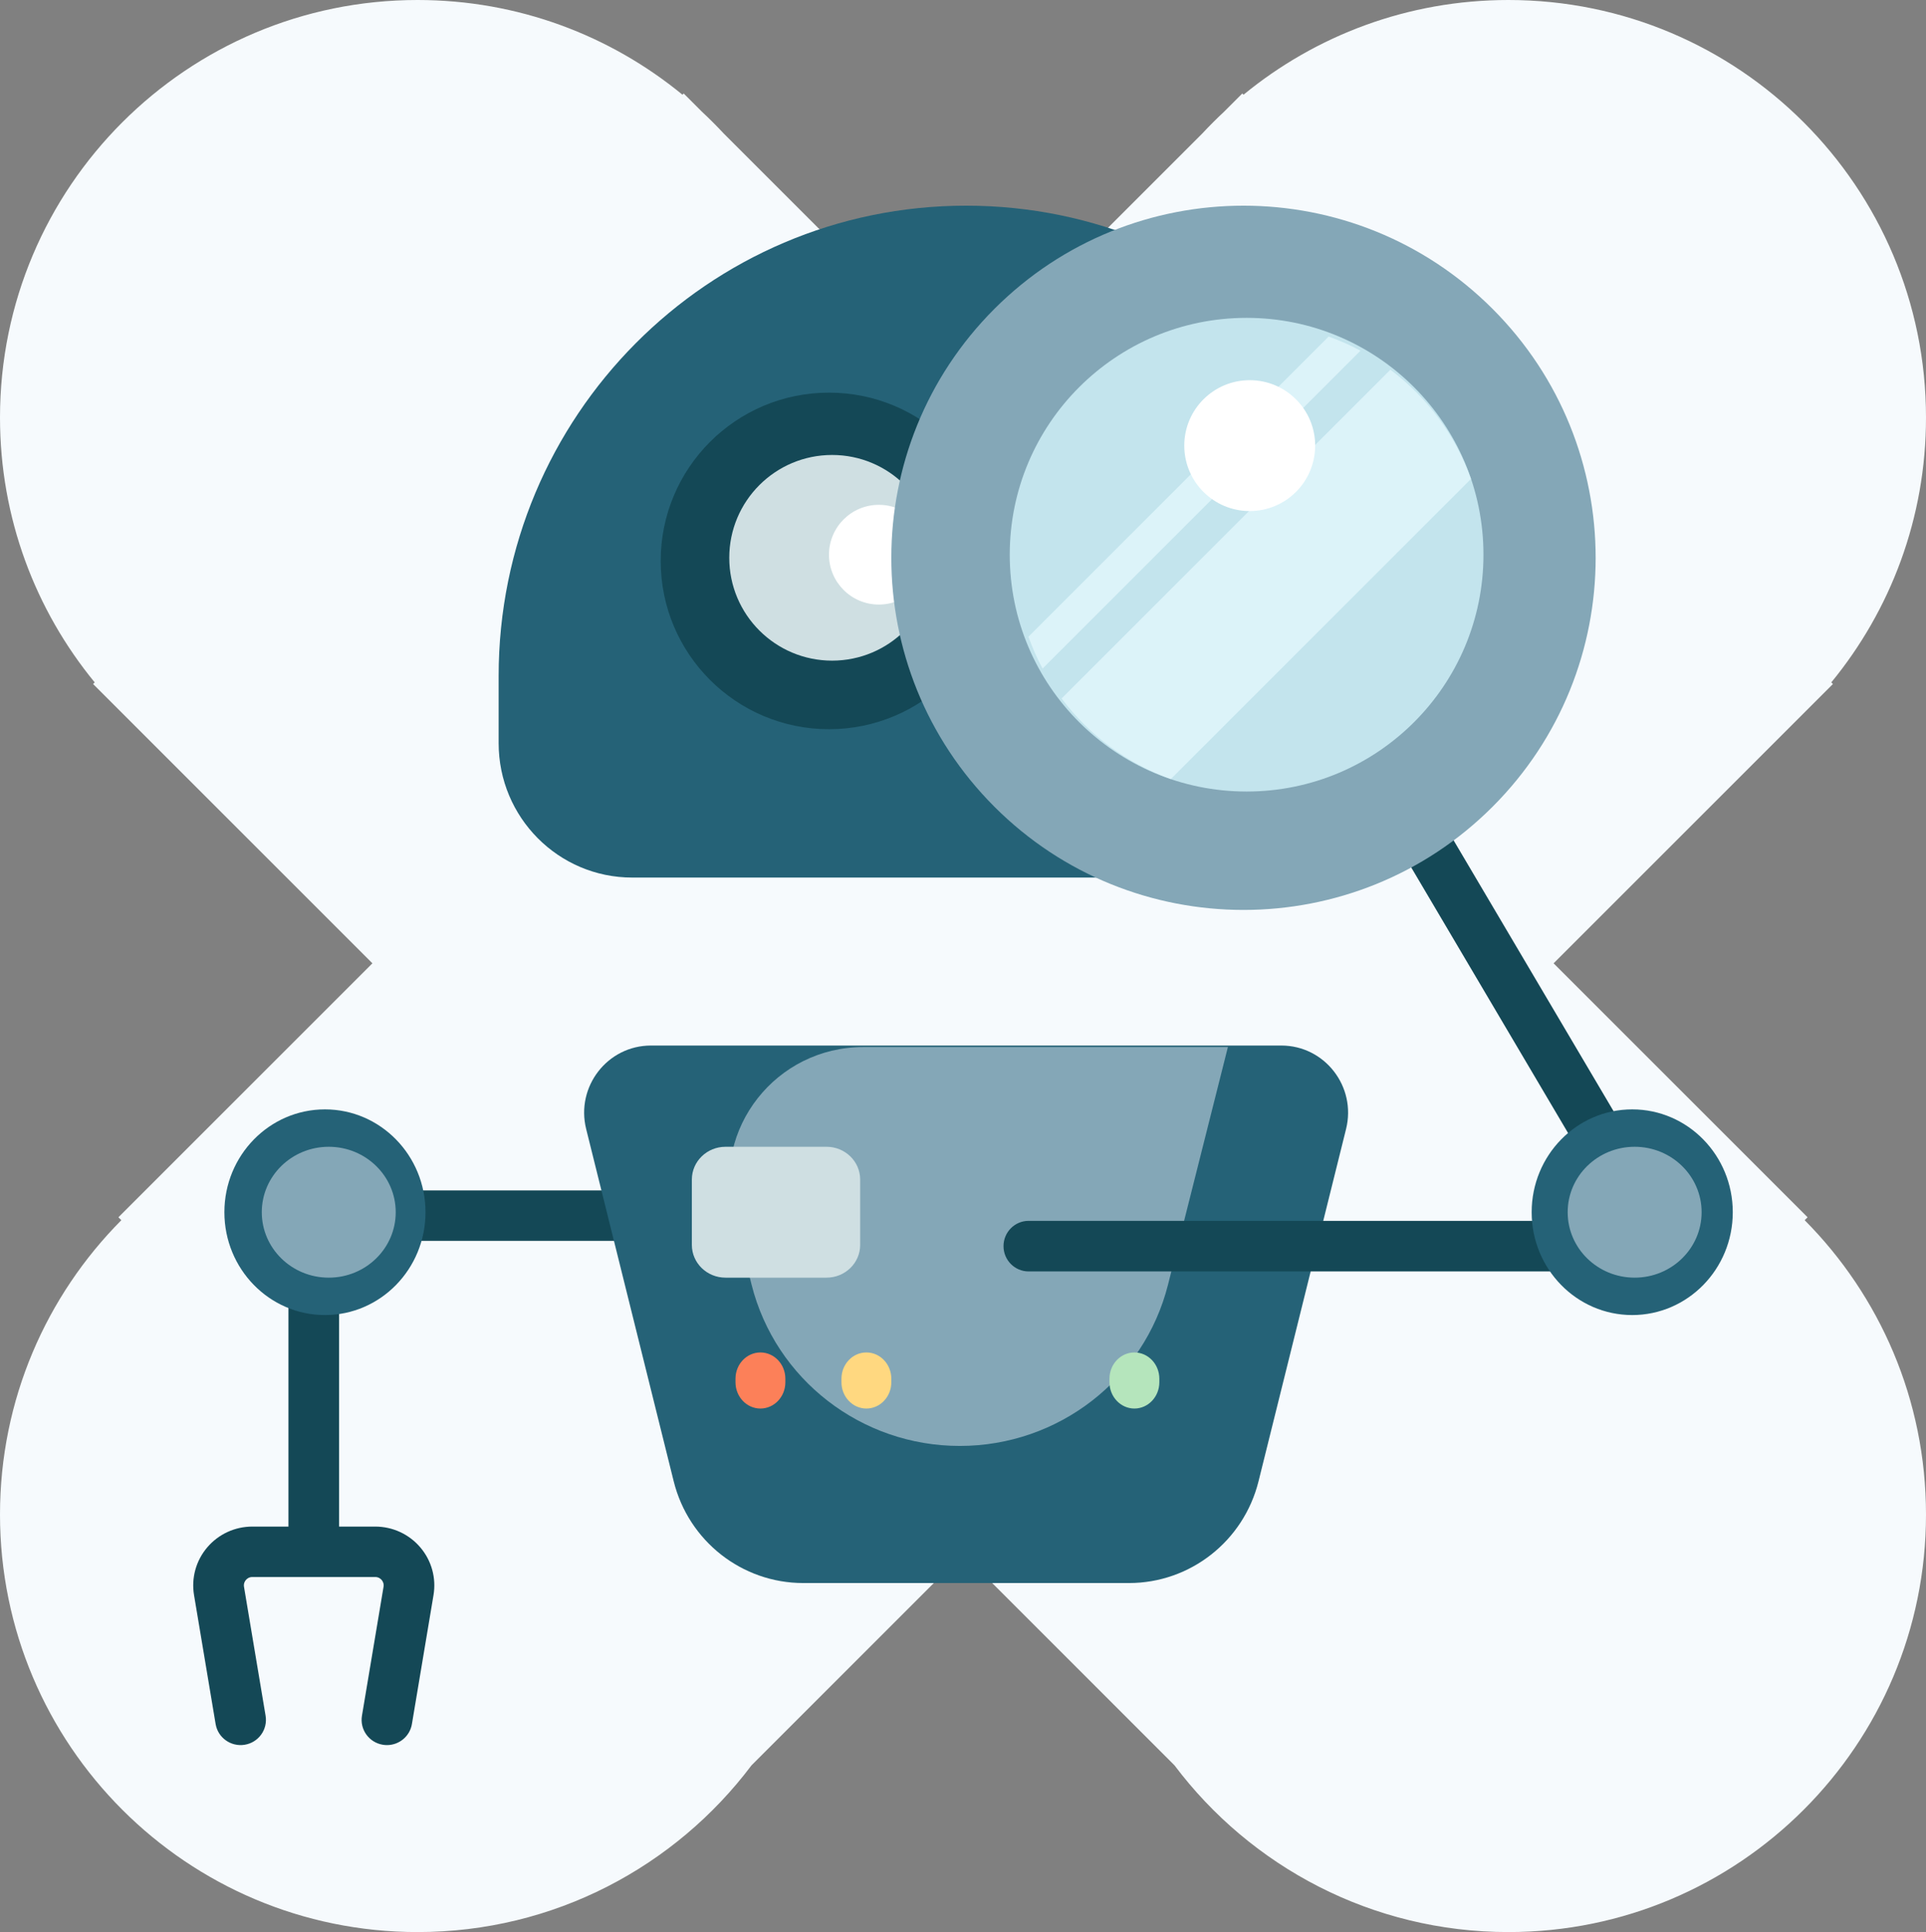 <svg width="309px" height="310px" viewBox="0 0 309 310" version="1.1" xmlns="http://www.w3.org/2000/svg" xmlns:xlink="http://www.w3.org/1999/xlink">
    <rect x="0" y="0" width="309" height="310" fill="#808080" stroke="none"/>
    <g id="Web-Design" stroke="none" stroke-width="1" fill="none" fill-rule="evenodd">
        <g id="Error-404-page" transform="translate(-165, -297)">
            <g id="robot" transform="translate(165, 297)">
                <path d="M249.252,154.565 L290,195.312 L289.532,195.78 C301.565,207.892 309,224.578 309,243 C309,280.003 279.003,310 242,310 C220.102,310 200.657,299.494 188.431,283.248 L154.5,249.317 L120.569,283.248 C108.343,299.494 88.898,310 67,310 C29.997,310 0,280.003 0,243 C0,224.578 7.435,207.892 19.468,195.78 L19,195.312 L59.748,154.565 L14.935,109.752 L15.196,109.492 C5.7,97.929 0,83.13 0,67 C0,29.997 29.997,0 67,0 C83.13,0 97.929,5.7 109.492,15.196 L109.688,15 L112.59,17.902 C113.802,19.028 114.972,20.198 116.098,21.41 L154.5,59.812 L192.902,21.41 C194.028,20.198 195.198,19.028 196.41,17.902 L199.312,15 L199.508,15.196 C211.071,5.7 225.87,0 242,0 C279.003,0 309,29.997 309,67 C309,83.13 303.3,97.929 293.804,109.492 L294.065,109.752 L249.252,154.565 Z" id="Combined-Shape" fill="#F6FAFD"></path>
                <g id="searching" transform="translate(31, 33)" fill-rule="nonzero">
                    <path d="M83,162.045 C83,164.28 81.18,166.091 78.937,166.091 L23.404,166.091 L23.404,211.939 L29.198,211.939 C31.991,211.939 34.627,213.155 36.432,215.277 C38.238,217.398 39.01,220.187 38.551,222.93 L35.087,243.619 C34.755,245.598 33.034,247 31.084,247 C30.862,247 30.637,246.982 30.411,246.944 C28.197,246.577 26.702,244.493 27.071,242.289 L30.535,221.6 C30.625,221.064 30.383,220.685 30.232,220.507 C30.08,220.328 29.745,220.03 29.198,220.03 L9.483,220.03 C8.937,220.03 8.601,220.329 8.449,220.507 C8.297,220.685 8.057,221.064 8.146,221.6 L11.61,242.289 C11.979,244.492 10.484,246.577 8.27,246.944 C6.057,247.311 3.962,245.823 3.593,243.619 L0.13,222.93 C-0.329,220.188 0.443,217.398 2.248,215.277 C4.053,213.155 6.69,211.939 9.482,211.939 L15.277,211.939 L15.277,162.045 C15.277,159.811 17.096,158 19.34,158 L78.937,158 C81.181,158 83,159.811 83,162.045 Z" id="Path" fill="#144856"></path>
                    <path d="M184.957,148.151 L170.914,204.669 C168.53,214.267 159.959,221 150.126,221 L97.874,221 C88.041,221 79.469,214.267 77.085,204.669 L63.042,148.151 C61.352,141.347 66.467,134.756 73.437,134.756 L174.563,134.756 C181.533,134.756 186.648,141.347 184.957,148.151 Z M124,0 L124,0 C82.579,0 49,33.786 49,75.463 L49,86.244 C49,98.151 58.594,107.805 70.429,107.805 L177.571,107.805 C189.406,107.805 199,98.152 199,86.244 L199,75.463 C199,33.786 165.421,0 124,0 Z" id="Shape" fill="#256277"></path>
                    <path d="M166,135 L156.39,173.13 C152.558,188.334 138.786,199 122.986,199 L122.986,199 C107.186,199 93.414,188.334 89.582,173.13 L86.653,161.508 C83.26,148.043 93.526,135 107.518,135 L166,135 L166,135 Z" id="Path" fill="#84A7B7"></path>
                    <path d="M239.474,168.948 C238.759,170.217 237.423,171 235.976,171 L134.024,171 C131.802,171 130,169.183 130,166.943 C130,164.703 131.802,162.886 134.024,162.886 L228.897,162.886 L167.041,58.133 C165.904,56.208 166.531,53.718 168.441,52.572 C170.351,51.425 172.821,52.058 173.958,53.983 L239.434,164.868 C240.174,166.121 240.189,167.68 239.474,168.948 Z" id="Path" fill="#144856"></path>
                    <path d="M95,188.219 L95,188.781 C95,191.111 93.209,193 91,193 C88.791,193 87,191.111 87,188.781 L87,188.219 C87,185.889 88.791,184 91,184 C93.209,184 95,185.889 95,188.219 Z" id="Path" fill="#FC8059"></path>
                    <path d="M112,188.219 L112,188.781 C112,191.111 110.209,193 108,193 C105.791,193 104,191.111 104,188.781 L104,188.219 C104,185.889 105.791,184 108,184 C110.209,184 112,185.889 112,188.219 Z" id="Path" fill="#FFD880"></path>
                    <path d="M155,188.219 L155,188.781 C155,191.111 153.209,193 151,193 C148.791,193 147,191.111 147,188.781 L147,188.219 C147,185.889 148.791,184 151,184 C153.209,184 155,185.889 155,188.219 Z" id="Path" fill="#B5E5BC"></path>
                    <path d="M101.6,172 L85.4,172 C82.418,172 80,169.65 80,166.75 L80,156.25 C80,153.35 82.418,151 85.4,151 L101.6,151 C104.582,151 107,153.35 107,156.25 L107,166.75 C107,169.65 104.582,172 101.6,172 Z" id="Path" fill="#CFDFE2"></path>
                    <path d="M247,161.5 C247,170.613 239.777,178 230.867,178 C221.956,178 214.734,170.613 214.734,161.5 C214.734,152.387 221.956,145 230.867,145 C239.777,145 247,152.387 247,161.5 Z M21.133,145 C12.223,145 5,152.387 5,161.5 C5,170.613 12.223,178 21.133,178 C30.044,178 37.266,170.613 37.266,161.5 C37.266,152.387 30.044,145 21.133,145 Z" id="Shape" fill="#256277"></path>
                    <path d="M32.488,161.5 C32.488,167.299 27.678,172 21.744,172 C15.81,172 11,167.299 11,161.5 C11,155.701 15.81,151 21.744,151 C27.678,151 32.488,155.701 32.488,161.5 Z M231.256,151 C225.322,151 220.512,155.701 220.512,161.5 C220.512,167.299 225.322,172 231.256,172 C237.19,172 242,167.299 242,161.5 C242,155.701 237.19,151 231.256,151 Z" id="Shape" fill="#84A7B7"></path>
                    <path d="M75,57 C75,42.088 87.089,30 102,30 C116.911,30 129,42.089 129,57 C129,71.911 116.911,84 102,84 C87.089,84 75,71.911 75,57 Z" id="Path" fill="#144856"></path>
                    <path d="M86,56.5 C86,47.387 93.387,40 102.5,40 C111.613,40 119,47.387 119,56.5 C119,65.613 111.613,73 102.5,73 C93.387,73 86,65.613 86,56.5 Z" id="Path" fill="#CFDFE2"></path>
                    <path d="M102,56 C102,51.582 105.582,48 110,48 C114.418,48 118,51.582 118,56 C118,60.418 114.418,64 110,64 C105.582,64 102,60.418 102,56 Z" id="Path" fill="#FFFFFF"></path>
                    <path d="M208.452,16.549 C230.516,38.613 230.516,74.387 208.452,96.452 C186.387,118.516 150.613,118.516 128.548,96.452 C106.484,74.387 106.484,38.613 128.548,16.549 C150.613,-5.516 186.387,-5.516 208.452,16.549 Z" id="Path" fill="#84A7B7"></path>
                    <path d="M207,56 C207,76.987 189.987,94 169,94 C148.013,94 131,76.987 131,56 C131,35.013 148.013,18 169,18 C189.987,18 207,35.013 207,56 Z" id="Path" fill="#C3E4ED"></path>
                    <path d="M205,43.841 L156.841,92 C149.797,89.488 143.718,84.945 139.318,79.069 L192.069,26.318 C197.945,30.718 202.488,36.797 205,43.841 Z M182.159,21 L134,69.159 C134.63,70.928 135.388,72.636 136.264,74.271 L187.271,23.264 C185.635,22.388 183.928,21.63 182.159,21 Z" id="Shape" fill="#DCF3F9"></path>
                    <path d="M169.5,28 C175.299,28 180,32.701 180,38.5 C180,44.299 175.299,49 169.5,49 C163.701,49 159,44.299 159,38.5 C159,32.701 163.702,28 169.5,28 Z" id="Path" fill="#FFFFFF"></path>
                </g>
            </g>
        </g>
    </g>
</svg>
